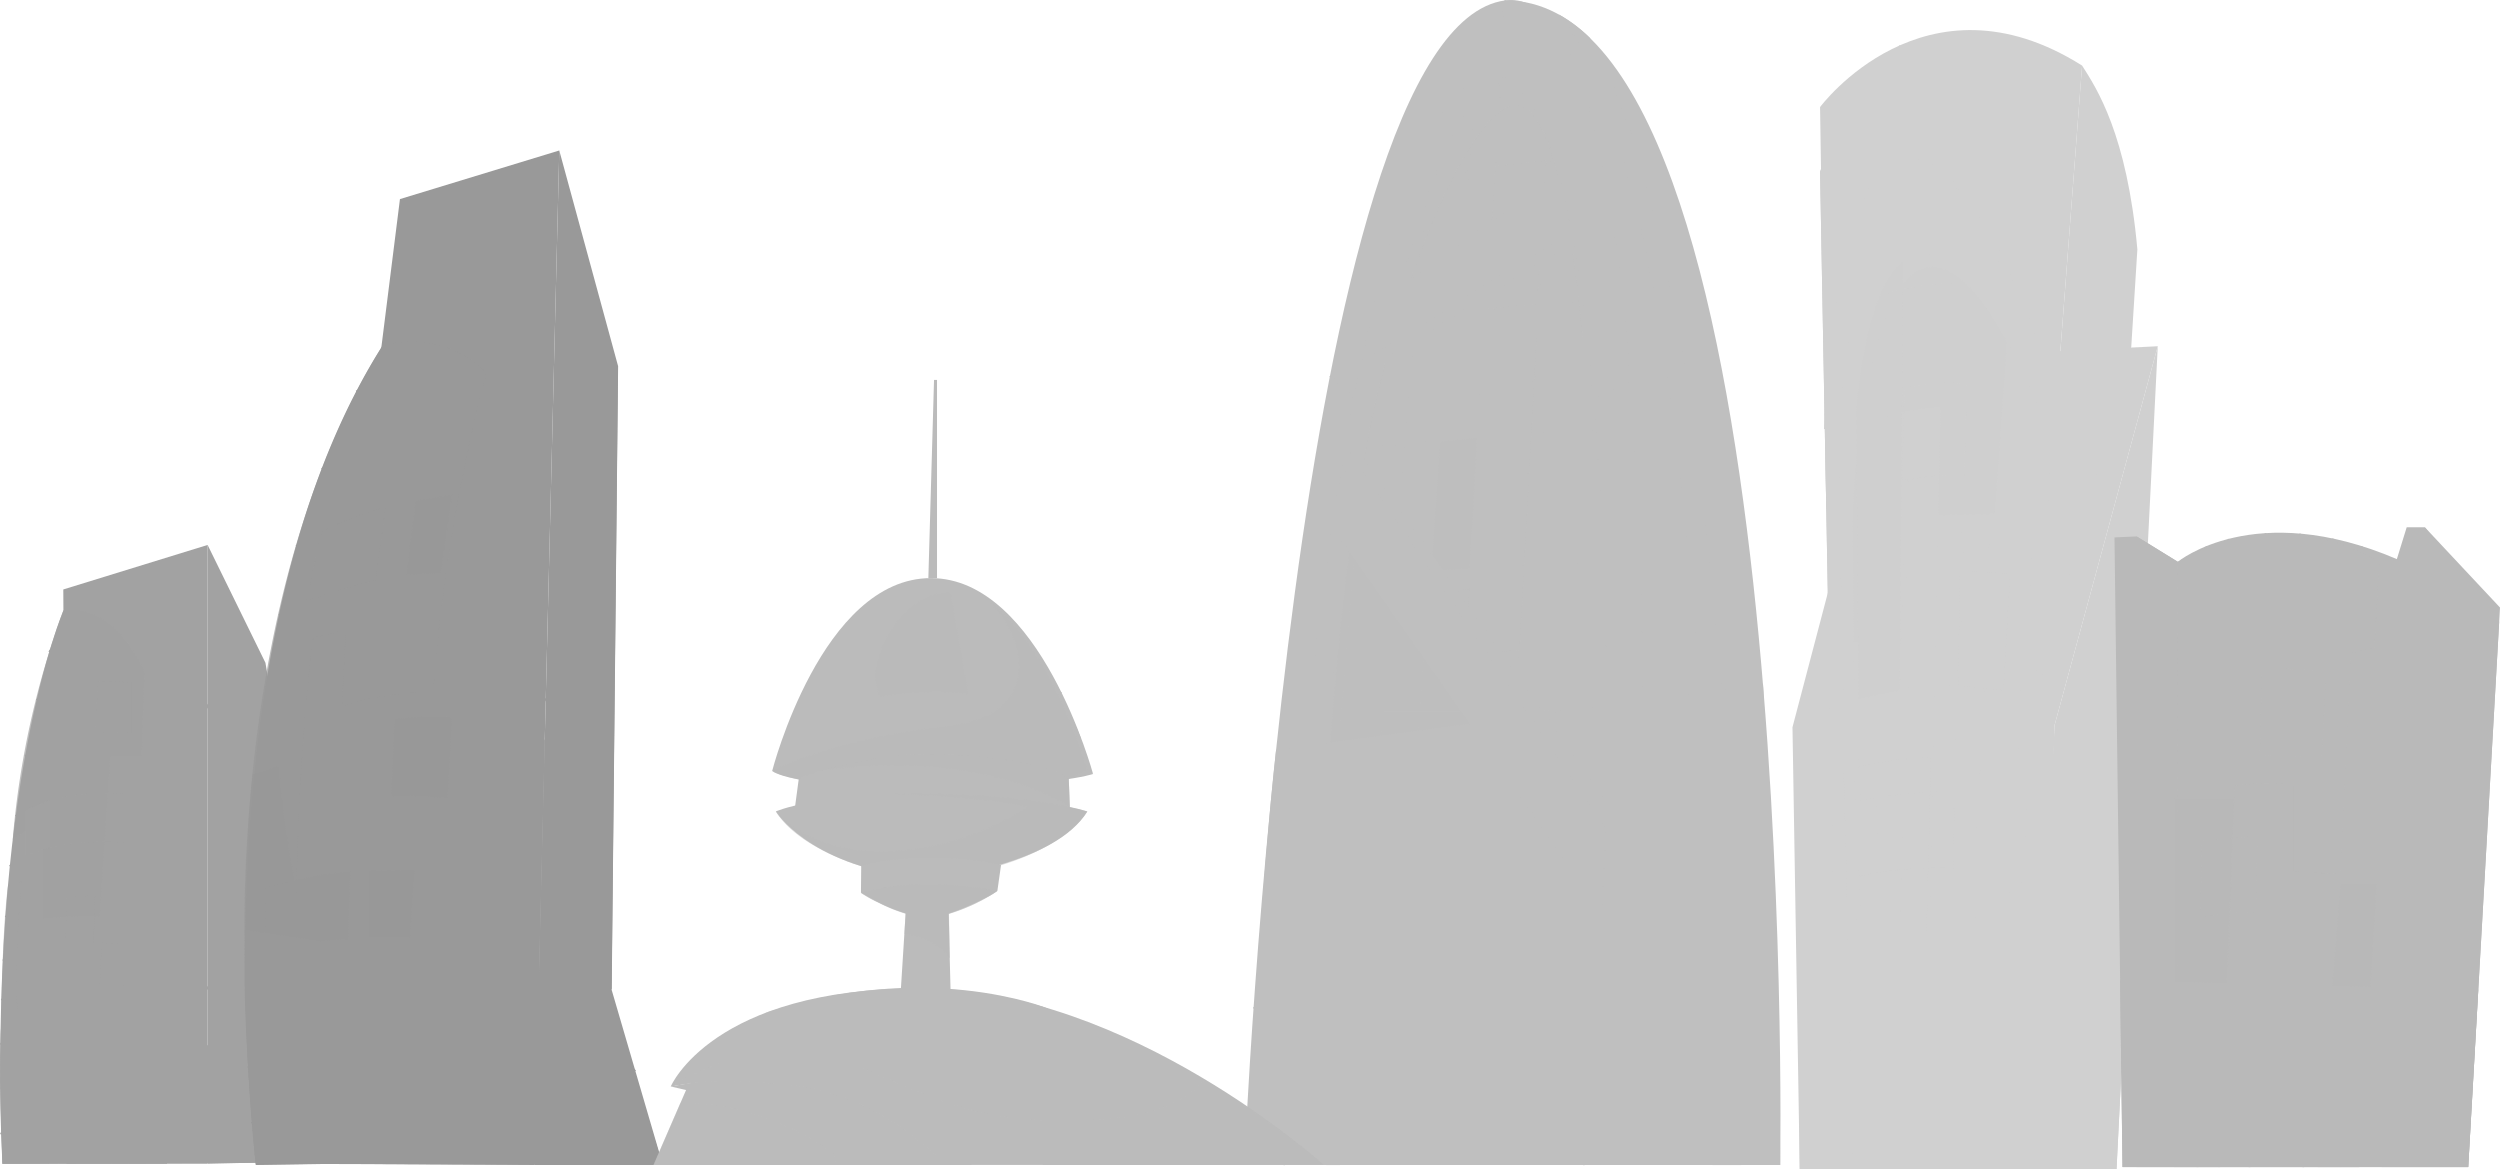<svg xmlns="http://www.w3.org/2000/svg" viewBox="0 0 779.66 364.59"><g style="isolation:isolate"><g id="building"><polygon points="64.75 169.95 82.78 206.7 109.23 361.9 64.75 362.93 64.75 169.95" style="fill:#a2a2a2;fill-rule:evenodd"/><polygon points="20.74 362.93 19.74 183.83 64.75 169.95 64.75 362.93 20.74 362.93" style="fill:#a2a2a2;fill-rule:evenodd"/><path d="M119.59,203.23s-23.94,54.84-19,172.5H151.9V250.93c0-23.58-16.12-51.92-32.31-47.7Z" transform="translate(-99.82 -12.79)" style="fill:#a2a2a2;fill-rule:evenodd"/><g style="mix-blend-mode:soft-light"><rect x="0.09" y="353.24" width="51.99" height="0.5" style="fill:#a2a2a2"/><path d="M151.86,352.42a202.82,202.82,0,0,0-51.87,0l-.08-.49a202.37,202.37,0,0,1,52,0Z" transform="translate(-99.82 -12.79)" style="fill:#a2a2a2"/><path d="M100,338.66l-.19-.47c.18-.07,18.55-7.28,52.09-1.8l-.09.49C118.48,331.42,100.22,338.58,100,338.66Z" transform="translate(-99.82 -12.79)" style="fill:#a2a2a2"/><path d="M100.31,324.83l-.23-.46c.18-.08,18.16-8.63,51.86-1.91l-.09.49C118.31,316.26,100.48,324.74,100.31,324.83Z" transform="translate(-99.82 -12.79)" style="fill:#a2a2a2"/><path d="M100.83,312.55l-.31-.4c.12-.1,12.55-9.29,51.41-3.8l-.07.5C113.26,303.4,101,312.45,100.83,312.55Z" transform="translate(-99.82 -12.79)" style="fill:#a2a2a2"/><path d="M101.69,298.91l-.38-.33c.36-.42,9.39-10.19,50.61-5.77l0,.5C111,288.92,101.77,298.81,101.69,298.91Z" transform="translate(-99.82 -12.79)" style="fill:#a2a2a2"/><path d="M103.07,283.11l-.41-.3c.34-.46,8.65-11.21,49.27-6.25l-.07.5C111.62,272.14,103.15,283,103.07,283.11Z" transform="translate(-99.82 -12.79)" style="fill:#a2a2a2"/><path d="M104.89,267.48l-.36-.35c.11-.12,11.48-11.42,47.41-5.57l-.09.5C116.19,256.26,105,267.36,104.89,267.48Z" transform="translate(-99.82 -12.79)" style="fill:#a2a2a2"/><path d="M107.81,248.87l-.37-.34c.1-.12,10.87-11.53,43.93-5.7l-.08.5C118.49,237.54,107.91,248.75,107.81,248.87Z" transform="translate(-99.82 -12.79)" style="fill:#a2a2a2"/><path d="M111.41,231.3l-.35-.36c.09-.09,9.85-9.13,35.9-4.54l-.08.5C121.07,222.35,111.5,231.21,111.41,231.3Z" transform="translate(-99.82 -12.79)" style="fill:#a2a2a2"/><path d="M115.4,216.23l-.46-.19c.11-.28,3-6.92,23.48-4.36l-.06.5C118.35,209.67,115.43,216.17,115.4,216.23Z" transform="translate(-99.82 -12.79)" style="fill:#a2a2a2"/></g><path d="M103.78,274.68a17.13,17.13,0,0,1,9.5-4.05l0,28.7s11.75-1.2,17.64-.64l3.3-50H144l.89-26.52s-9.22-21.81-25.32-19A272,272,0,0,0,103.78,274.68Z" transform="translate(-99.82 -12.79)" style="fill:#a2a2a2;fill-rule:evenodd;mix-blend-mode:screen;opacity:0.68"/><path d="M164.6,321.54l-6.85-10.73a20.86,20.86,0,0,1-3.16-11.46l.75-43.58a21.16,21.16,0,0,1,2.07-8.77l7.19-14.78L171.27,250a21,21,0,0,1,1.34,7.87l-.94,44.89a21.1,21.1,0,0,1-2.12,8.79Zm-.06-88.05-6.68,13.73a20.6,20.6,0,0,0-2,8.55l-.76,43.59a20.38,20.38,0,0,0,3.08,11.18l6.37,10,4.56-9.23a20.44,20.44,0,0,0,2.06-8.58l.94-44.88a20.4,20.4,0,0,0-1.3-7.69Z" transform="translate(-99.82 -12.79)" style="fill:#a2a2a2"/><path d="M100.57,375.73s-1.65-60.07,1.7-86.46l4.44-1.64s-7.39,56,8.46,88.1Z" transform="translate(-99.82 -12.79)" style="fill:#a2a2a2;fill-rule:evenodd;mix-blend-mode:screen;opacity:0.5"/><path d="M120.17,306.84l.55-14.33s6.14-.28,8.74-.43L129,306.84Z" transform="translate(-99.82 -12.79)" style="fill:#a2a2a2;fill-rule:evenodd;mix-blend-mode:screen;opacity:0.2"/><polygon points="31.14 307.32 31.69 294.05 38.54 294.37 38.54 307.32 31.14 307.32" style="fill:#a2a2a2;fill-rule:evenodd;mix-blend-mode:screen;opacity:0.2"/><path d="M107.67,279.66v-14s8.55-6.53,30.72-5.37l0,15.23S120.59,273.94,107.67,279.66Z" transform="translate(-99.82 -12.79)" style="fill:#a2a2a2;fill-rule:evenodd;mix-blend-mode:screen;opacity:0.5"/><path d="M129.48,241.41l.92-16.07a61.92,61.92,0,0,1,10.51.44v15.63A59,59,0,0,0,129.48,241.41Z" transform="translate(-99.82 -12.79)" style="fill:#a2a2a2;fill-rule:evenodd;mix-blend-mode:screen;opacity:0.2"/><polygon points="15.35 264.15 15.35 249.61 7.85 252.87 7.85 266.87 15.35 264.15" style="fill:#a2a2a2;fill-rule:evenodd;mix-blend-mode:screen;opacity:0.8"/><path d="M103.78,351.68l-.91-14.19s8.1-1.73,9.44-1.91v14.93Z" transform="translate(-99.82 -12.79)" style="fill:#a2a2a2;fill-rule:evenodd;mix-blend-mode:screen;opacity:0.5"/><polygon points="17.31 337.89 17.31 322.48 26.09 321.79 25 337.72 17.31 337.89" style="fill:#a2a2a2;fill-rule:evenodd;mix-blend-mode:screen;opacity:0.5"/><path d="M100.57,375.73s-1.63-31.79-.09-47l93.7,14.68,4.51,31.95Z" transform="translate(-99.82 -12.79)" style="fill:#a2a2a2;fill-rule:evenodd;mix-blend-mode:screen"/><path d="M548.63,376.12H655s6.16-363.26-85.76-363.21Z" transform="translate(-99.82 -12.79)" style="fill:#bfbfbf;fill-rule:evenodd"/><path d="M487.86,376.12S502.74,21.59,569.27,12.91c58-7.57,40.79,363.21,40.79,363.21Z" transform="translate(-99.82 -12.79)" style="fill:#bfbfbf;fill-rule:evenodd"/><path d="M598,309.93l-24.35,37.51H515.86L503,315.5c-.34-71,24.2-275.08,61-279.26a9.76,9.76,0,0,1,6.42,1.54C603.55,58.31,604,271.47,598,309.93Z" transform="translate(-99.82 -12.79)" style="fill:#bfbfbf;fill-rule:evenodd"/><path d="M598,309.93l-24.35,37.51h-52L509.37,317c-.34-71,24.2-275.08,61-279.25h0C603.55,58.31,604,271.47,598,309.93Z" transform="translate(-99.82 -12.79)" style="fill:#bfbfbf;fill-rule:evenodd"/><rect x="491.63" y="361.53" width="32.72" height="0.5" transform="translate(-153.62 619.77) rotate(-61.19)" style="fill:#bfbfbf"/><rect x="583.55" y="344.2" width="0.5" height="35.15" transform="translate(-201.5 391.57) rotate(-35.34)" style="fill:#bfbfbf"/><rect x="604.69" y="305.18" width="0.5" height="14.96" transform="translate(-6.81 748.9) rotate(-68.59)" style="fill:#bfbfbf"/><polygon points="391.1 314.68 390.75 314.31 402.98 302.52 403.32 302.88 391.1 314.68" style="fill:#bfbfbf"/><rect x="556.1" y="24.29" width="23.45" height="0.5" transform="translate(374.33 572.33) rotate(-82.99)" style="fill:#bfbfbf"/><rect x="596.08" y="134.16" width="12.78" height="0.5" transform="translate(-100.12 254.65) rotate(-25.02)" style="fill:#bfbfbf"/><rect x="518.07" y="128.5" width="0.5" height="10.25" transform="translate(-32.73 408.75) rotate(-47)" style="fill:#bfbfbf"/><g style="mix-blend-mode:soft-light"><rect x="403.38" y="192.67" width="309.59" height="0.54" transform="translate(231.47 725.4) rotate(-86.48)" style="fill:#bfbfbf"/><rect x="428.67" y="201.69" width="291.41" height="0.54" transform="translate(241.72 751.73) rotate(-86.89)" style="fill:#bfbfbf"/><rect x="470.55" y="216.97" width="233.7" height="0.54" transform="translate(245.07 781.87) rotate(-87.51)" style="fill:#bfbfbf"/><rect x="395.62" y="197.98" width="299.23" height="0.54" transform="matrix(0.08, -1, 1, 0.08, 206.24, 714.03)" style="fill:#bfbfbf"/><rect x="396.62" y="212.21" width="272.95" height="0.54" transform="translate(179.04 714.17) rotate(-85.43)" style="fill:#bfbfbf"/><rect x="433.56" y="236.15" width="169.52" height="0.54" transform="translate(136.16 718.43) rotate(-84.81)" style="fill:#bfbfbf"/><rect x="412.02" y="310.06" width="77.58" height="0.54" style="fill:#bfbfbf"/><rect x="410.72" y="269.3" width="89.6" height="0.54" style="fill:#bfbfbf"/><rect x="514.45" y="234.49" width="86.31" height="0.54" transform="translate(-103.15 -4.7) rotate(-0.83)" style="fill:#bfbfbf"/><rect x="519.75" y="189.81" width="80.18" height="0.54" transform="translate(-106.35 7.68) rotate(-2.08)" style="fill:#bfbfbf"/><rect x="525.9" y="149.02" width="71.67" height="0.54" transform="translate(-109.53 30.32) rotate(-4.36)" style="fill:#bfbfbf"/><polygon points="434.43 99.2 434.38 98.66 493.43 93.36 493.48 93.9 434.43 99.2" style="fill:#bfbfbf"/><polygon points="447.68 54.84 447.61 54.31 484.56 49.52 484.63 50.06 447.68 54.84" style="fill:#bfbfbf"/></g><path d="M524.24,162.29l-8.16,98.78,24.31,1.41L545.11,200,558,196.3l-1.29,20.94,17-1.76,5.35-97.4h14.29s-5.49-72.5-20.59-72.5C556.85,45.58,531.39,112.49,524.24,162.29Z" transform="translate(-99.82 -12.79)" style="fill:#bfbfbf;fill-rule:evenodd;mix-blend-mode:screen;opacity:0.68"/><polygon points="427.62 269.57 431.47 222.03 442.66 222.03 455.33 222.03 452.84 269.57 427.62 269.57" style="fill:#bfbfbf;fill-rule:evenodd;mix-blend-mode:screen;opacity:0.2"/><polygon points="470.14 269.57 472.75 222.03 486.85 221.53 484.78 269.57 470.14 269.57" style="fill:#bfbfbf;fill-rule:evenodd;mix-blend-mode:screen;opacity:0.2"/><polygon points="446.36 178.05 449.11 137.8 460.61 136.5 458.36 177.28 446.36 178.05" style="fill:#bfbfbf;fill-rule:evenodd;mix-blend-mode:screen;opacity:0.5"/><polygon points="463.53 96.28 466.36 51.8 482.2 50.1 479.36 94.8 463.53 96.28" style="fill:#bfbfbf;fill-rule:evenodd;mix-blend-mode:screen;opacity:0.2"/><polygon points="435.99 310.33 439.03 270.13 452.84 269.57 450.81 310.02 435.99 310.33" style="fill:#bfbfbf;fill-rule:evenodd;mix-blend-mode:screen;opacity:0.5"/><path d="M509.37,317s6.86-109,12.33-138.71l42,42.92-7.25,126.2h-36Z" transform="translate(-99.82 -12.79)" style="fill:#bfbfbf;fill-rule:evenodd;mix-blend-mode:screen;opacity:0.5"/><polygon points="410.82 363.32 418.51 351.96 474.56 351.96 482.55 363.32 410.82 363.32" style="fill:#bfbfbf;fill-rule:evenodd"/><polygon points="410.82 363.32 418.51 351.96 424.86 351.96 417.84 363.35 410.82 363.32" style="fill:#bfbfbf;fill-rule:evenodd"/><path d="M642.84,376.14s0-269.72-47.25-351.6a45.83,45.83,0,0,0-9.74-7.3s49.63,45.34,47.07,358.88Z" transform="translate(-99.82 -12.79)" style="fill:#bfbfbf;fill-rule:evenodd"/><path d="M487.86,376.12s5.76-93.7,9.93-129.5l151.85-20.55S655,345.93,655,376.12Z" transform="translate(-99.82 -12.79)" style="fill:#bfbfbf;fill-rule:evenodd;mix-blend-mode:screen"/><path d="M516.08,178.32l83.21,119,1.46-26.3L521.09,154A207,207,0,0,0,516.08,178.32Z" transform="translate(-99.82 -12.79)" style="fill:#bfbfbf;fill-rule:evenodd"/><path d="M527.43,123.9l2.9-17.48L585.78,67a142.34,142.34,0,0,1,4,18Z" transform="translate(-99.82 -12.79)" style="fill:#bfbfbf;fill-rule:evenodd"/><polygon points="427.62 111.11 431.43 112.22 490.61 75.54 489.99 72.2 427.62 111.11" style="fill:#bfbfbf;fill-rule:evenodd"/><polygon points="421.27 141.24 425.43 143.06 500.91 249.69 500.94 258.22 421.27 141.24" style="fill:#bfbfbf;fill-rule:evenodd"/><polygon points="86.99 362.84 124.73 62.09 174.42 46.93 166.62 363.32 86.99 362.84" style="fill:#999;fill-rule:evenodd"/><polygon points="174.42 46.93 174.42 46.93 192.73 114.07 190.73 308.63 206.72 363.32 166.62 363.32 174.42 46.93" style="fill:#999;fill-rule:evenodd"/><path d="M276.61,150.83l-2.17,65.77a25.83,25.83,0,0,0,2.25,11.49l3.67,8.07a25.77,25.77,0,0,1,2.26,11.11l-1,54.25a24.67,24.67,0,0,0,7.09,18.06l1.88,1.84,2-194.56-7.37,6A24.19,24.19,0,0,0,276.61,150.83Z" transform="translate(-99.82 -12.79)" style="fill:#999;fill-rule:evenodd"/><path d="M219.09,120.64C172.46,194,172.86,312.81,179.6,376.12l64.92-1,2.54-129.77a12.93,12.93,0,0,1,2.76-7.71l9.37-11.67a12.93,12.93,0,0,0,2.75-7.64l1.75-57.67c.82-27-21.65-47.12-44.6-40Z" transform="translate(-99.82 -12.79)" style="fill:#999;fill-rule:evenodd"/><path d="M253.87,375.09l-.51,0,3.47-110.85a46.66,46.66,0,0,1,6.89-23.7l6.48-10.44,4.92,10.79a20.36,20.36,0,0,1,1.8,8.41v67.57a20.44,20.44,0,0,0,5.81,14.5l15.41,15.25-.36.35-15.4-15.24a20.94,20.94,0,0,1-6-14.86V249.28a20,20,0,0,0-1.76-8.21l-4.52-9.92-6,9.63a46.24,46.24,0,0,0-6.82,23.45Z" transform="translate(-99.82 -12.79)" style="fill:#999"/><path d="M262.28,334.05v-63.7a50.9,50.9,0,0,1,5.09-22.28l2.34-4.76-2.58,106.28-2.53-5.24A23.82,23.82,0,0,1,262.28,334.05Z" transform="translate(-99.82 -12.79)" style="fill:#999;fill-rule:evenodd"/><path d="M269.71,243.31l2.46,6.76a15.1,15.1,0,0,1,.89,5.39l-1.48,78.93a25.69,25.69,0,0,1-2.1,9.76l-2.35,5.44Z" transform="translate(-99.82 -12.79)" style="fill:#999;fill-rule:evenodd"/><g style="mix-blend-mode:soft-light"><rect x="178.16" y="361.47" width="66.67" height="0.5" transform="translate(-113 -4.76) rotate(-2.11)" style="fill:#999"/><path d="M177.08,345.85l-.06-.5c21.93-2.63,42.31-3.54,68.14-3.07v.5C219.34,342.3,199,343.22,177.08,345.85Z" transform="translate(-99.82 -12.79)" style="fill:#999"/><path d="M176.55,328.17l-.06-.5c24.13-2.79,42.19-3.46,69-2.56l0,.5C218.69,324.71,200.65,325.38,176.55,328.17Z" transform="translate(-99.82 -12.79)" style="fill:#999"/><path d="M176.41,310.79l-.13-.48c30-8,69.23-5.11,69.62-5.08l0,.5C245.47,305.7,206.36,302.82,176.41,310.79Z" transform="translate(-99.82 -12.79)" style="fill:#999"/><path d="M176.63,292.16l-.22-.45c.25-.12,25.55-12.15,69.89-6.19l-.07.5C202.06,280.08,176.88,292,176.63,292.16Z" transform="translate(-99.82 -12.79)" style="fill:#999"/><path d="M177.84,271.23l-.27-.43c.23-.14,23-14.32,69.19-8.58l-.07.5C200.74,257,178.07,271.08,177.84,271.23Z" transform="translate(-99.82 -12.79)" style="fill:#999"/><path d="M179.94,247.88l-.23-.45c.29-.15,29.76-15.43,70.14-10.08l-.06.5C209.57,232.53,180.23,247.72,179.94,247.88Z" transform="translate(-99.82 -12.79)" style="fill:#999"/><path d="M182.76,227.25l-.28-.42c.26-.18,27.11-17.87,79.6-12.55l-.05.5C209.72,209.48,183,227.07,182.76,227.25Z" transform="translate(-99.82 -12.79)" style="fill:#999"/><path d="M186.94,204.83l-.26-.43c.31-.19,31.95-19.16,75.65-11.29l-.09.5C218.73,185.77,187.25,204.64,186.94,204.83Z" transform="translate(-99.82 -12.79)" style="fill:#999"/><path d="M192.3,183.34l-.29-.41c.27-.2,28.08-19.94,71.49-15.34l-.05.5C220.25,163.52,192.58,183.14,192.3,183.34Z" transform="translate(-99.82 -12.79)" style="fill:#999"/><path d="M200.26,159.23l-.27-.43c.27-.17,27.47-16.35,62-12.2l0,.5C227.57,143,200.52,159.06,200.26,159.23Z" transform="translate(-99.82 -12.79)" style="fill:#999"/><path d="M211,135.1l-.22-.46c.22-.1,21.86-10.42,39.06-7.46l-.08.5C232.74,124.74,211.23,135,211,135.1Z" transform="translate(-99.82 -12.79)" style="fill:#999"/></g><path d="M176.34,316.36s-6.71-116,42.75-195.72A32.65,32.65,0,0,1,251.56,129a551.41,551.41,0,0,0-16.65,99.6s-16.23-.13-28.46,4.63l1.23-24-10.19,2.49s-5.7,41.17-5.34,101Z" transform="translate(-99.82 -12.79)" style="fill:#999;fill-rule:evenodd;mix-blend-mode:screen;opacity:0.68"/><path d="M179.6,376.12s-6.89-58.54-1.08-121.77l8.29-2.81s5.34,87.91,44.26,123.54Z" transform="translate(-99.82 -12.79)" style="fill:#999;fill-rule:evenodd;mix-blend-mode:screen;opacity:0.5"/><rect x="156.4" y="278.89" width="6.07" height="0.5" style="fill:#999"/><path d="M195.35,200.32l4.78-21.79s13.27-6.45,19.89-7.46L217,193.76A192.72,192.72,0,0,0,195.35,200.32Z" transform="translate(-99.82 -12.79)" style="fill:#999;fill-rule:evenodd;mix-blend-mode:screen;opacity:0.8"/><polygon points="126.7 179.25 129.67 156.16 140.99 154.35 137.48 178.69 126.7 179.25" style="fill:#999;fill-rule:evenodd;mix-blend-mode:screen;opacity:0.5"/><path d="M221.8,261.13,222.86,237s15.08-1.6,17.95-.23l-1.38,25S227.64,260.51,221.8,261.13Z" transform="translate(-99.82 -12.79)" style="fill:#999;fill-rule:evenodd;mix-blend-mode:screen;opacity:0.2"/><polygon points="82.81 332.17 82.81 314.45 94.36 313.57 94.36 330.96 82.81 332.17" style="fill:#999;fill-rule:evenodd;mix-blend-mode:screen;opacity:0.2"/><path d="M182.62,309.06l-.1-19.4s15.66-4.52,26.53-5l-.71,21S199.08,305.85,182.62,309.06Z" transform="translate(-99.82 -12.79)" style="fill:#999;fill-rule:evenodd;mix-blend-mode:screen;opacity:0.5"/><polygon points="124.73 348.46 124.73 329.62 142.29 329.62 140.99 347.73 124.73 348.46" style="fill:#999;fill-rule:evenodd;mix-blend-mode:screen;opacity:0.5"/><polygon points="115.01 292.44 115.01 271.47 129.32 271.27 127.82 292.44 115.01 292.44" style="fill:#999;fill-rule:evenodd;mix-blend-mode:screen;opacity:0.2"/><path d="M179.59,375.73s-5-49.63-3.07-72.88l112.15,16.73,17.86,56.54Z" transform="translate(-99.82 -12.79)" style="fill:#999;fill-rule:evenodd;mix-blend-mode:screen"/><polygon points="561.27 364.57 559.01 226.8 589.18 112.11 672.93 107.98 640.77 226.08 636.4 364.57 561.27 364.57" style="fill:#d0d0d0;fill-rule:evenodd"/><polygon points="672.93 107.98 660.07 364.57 633.14 364.57 640.77 226.08 672.93 107.98" style="fill:#d0d0d0;fill-rule:evenodd"/><path d="M673.15,377.37l-5.72-311S698,23.66,746.57,51.63L724.26,377.37Z" transform="translate(-99.82 -12.79)" style="fill:#d0d0d0;fill-rule:evenodd"/><path d="M733.83,234.65l30.64-113.47,1.92-30.62c-3.24-35.94-12.75-50.29-17.24-57.32Z" transform="translate(-99.82 -12.79)" style="fill:#d0d0d0;fill-rule:evenodd"/><g style="mix-blend-mode:soft-light"><rect x="679.04" y="55.55" width="0.54" height="321.82" transform="translate(-101.47 -7.53) rotate(-0.44)" style="fill:#d0d0d0"/><rect x="527.41" y="211.51" width="331.18" height="0.54" transform="translate(378.83 891.2) rotate(-89.79)" style="fill:#d0d0d0"/><rect x="543.35" y="209.49" width="335.35" height="0.54" transform="translate(380.96 901.63) rotate(-88.34)" style="fill:#d0d0d0"/><rect x="559.67" y="211.26" width="332.07" height="0.54" transform="matrix(0.05, -1, 1, 0.05, 380.45, 913.69)" style="fill:#d0d0d0"/><path d="M671.7,85.27l-.37-.4c.21-.19,21.4-19.66,69.81-9l-.12.53C692.92,65.8,671.91,85.07,671.7,85.27Z" transform="translate(-99.82 -12.79)" style="fill:#d0d0d0"/><path d="M672.34,113.13l-.41-.35c.14-.17,14.68-16.42,67.39-10.7l-.06.53C686.84,96.93,672.48,113,672.34,113.13Z" transform="translate(-99.82 -12.79)" style="fill:#d0d0d0"/><path d="M673,143.28l-.45-.29c.39-.63,10.36-15.54,64.58-9.53l0,.54C683.31,128,673.14,143.13,673,143.28Z" transform="translate(-99.82 -12.79)" style="fill:#d0d0d0"/><path d="M673.64,171.65l-.38-.38c.15-.16,16.16-15.93,61.91-8.35l-.08.53C689.61,155.92,673.8,171.49,673.64,171.65Z" transform="translate(-99.82 -12.79)" style="fill:#d0d0d0"/><path d="M674.21,199.64l-.27-.47c.23-.13,23.57-13.83,59.07-6.53l-.11.53C697.6,185.91,674.45,199.5,674.21,199.64Z" transform="translate(-99.82 -12.79)" style="fill:#d0d0d0"/><path d="M674.93,232.68l-.23-.48c.2-.1,19.93-9.18,56-4.38l-.07.53C694.73,223.58,675.12,232.59,674.93,232.68Z" transform="translate(-99.82 -12.79)" style="fill:#d0d0d0"/><path d="M675.55,263.36l-.1-.53c.3-.06,30-5.76,53.11-3.43l-.06.53C705.51,257.61,675.85,263.3,675.55,263.36Z" transform="translate(-99.82 -12.79)" style="fill:#d0d0d0"/><path d="M676.09,287l-.12-.53c.21-.05,21.43-4.84,50.91-2.64l0,.53C697.45,282.19,676.3,287,676.09,287Z" transform="translate(-99.82 -12.79)" style="fill:#d0d0d0"/><polygon points="577.21 306.04 577.19 305.5 624.82 303.35 624.84 303.88 577.21 306.04" style="fill:#d0d0d0"/><rect x="577.69" y="339.47" width="44.67" height="0.54" style="fill:#d0d0d0"/><rect x="551.96" y="210.1" width="334.25" height="0.54" transform="translate(380.4 907.71) rotate(-87.72)" style="fill:#d0d0d0"/><rect x="535.03" y="210.1" width="334.04" height="0.54" transform="matrix(0.02, -1, 1, 0.02, 379.14, 895.69)" style="fill:#d0d0d0"/><rect x="684.87" y="51.05" width="0.54" height="326.32" transform="translate(-100.99 -9) rotate(-0.32)" style="fill:#d0d0d0"/></g><polygon points="646.75 38.83 643.08 36.85 620.66 364.57 624.45 364.57 646.75 38.83" style="fill:#d0d0d0;fill-rule:evenodd"/><path d="M667.43,66.34l5.72,311h4.91L671,62.12S667.41,65.05,667.43,66.34Z" transform="translate(-99.82 -12.79)" style="fill:#d0d0d0;fill-rule:evenodd"/><path d="M678.47,159l-3.65,54.49,12.7-1.72V143.14s9.42-3.52,17.46-3.28l-.69,33.6,17.61-.41,3.81-53.66S690.25,46.19,678.47,159Z" transform="translate(-99.82 -12.79)" style="fill:#d0d0d0;fill-rule:evenodd;mix-blend-mode:screen;opacity:0.68"/><path d="M678.06,55.56l1.36,175.2,12.86-2.67,1.44-181.9S682.5,51.07,678.06,55.56Z" transform="translate(-99.82 -12.79)" style="fill:#d0d0d0;fill-rule:evenodd;mix-blend-mode:screen;opacity:0.68"/><path d="M678.06,377.37l-3.24-123.69s8.1-4.12,27.2-4.61l-2.18,84,22.34,3.06-1.7,41.26Z" transform="translate(-99.82 -12.79)" style="fill:#d0d0d0;fill-rule:evenodd;mix-blend-mode:screen;opacity:0.5"/><path d="M678.47,108.19V80.48s16.46-9.09,36.32-7.33l-.64,28A75,75,0,0,0,678.47,108.19Z" transform="translate(-99.82 -12.79)" style="fill:#d0d0d0;fill-rule:evenodd;mix-blend-mode:screen;opacity:0.5"/><path d="M693,162.9l.72-29a57.48,57.48,0,0,1,19.51-1.44l-.81,28.68A62.1,62.1,0,0,0,693,162.9Z" transform="translate(-99.82 -12.79)" style="fill:#d0d0d0;fill-rule:evenodd;mix-blend-mode:screen;opacity:0.5"/><polygon points="610.72 213.89 611.21 177.96 626.86 179.01 624.83 215.29 610.72 213.89" style="fill:#d0d0d0;fill-rule:evenodd;mix-blend-mode:screen;opacity:0.5"/><path d="M679.75,286V262.35s17.12-3.06,29.83-2.69l-.68,23.87A117.71,117.71,0,0,0,679.75,286Z" transform="translate(-99.82 -12.79)" style="fill:#d0d0d0;fill-rule:evenodd;mix-blend-mode:screen;opacity:0.5"/><polygon points="607.18 340.39 608.12 304.37 620.78 303.21 619 339.59 607.18 340.39" style="fill:#d0d0d0;fill-rule:evenodd;mix-blend-mode:screen;opacity:0.5"/><polygon points="561.27 364.57 560.85 287.52 663.61 294.05 660.07 364.57 561.27 364.57" style="fill:#d0d0d0;fill-rule:evenodd;mix-blend-mode:screen"/><path d="M740.11,152s-21.42-63.14-45.44-61.45-21.22,80.9-21.22,80.9h-4.09L667.43,46.19S700,2.24,749.15,33.24Z" transform="translate(-99.82 -12.79)" style="fill:#d0d0d0;fill-rule:evenodd"/><path d="M677.51,377.37h1.8l-1.8-216.26s.55-78.37,26.6-68.08c0,0-30.76-25.66-30.76,69.87Z" transform="translate(-99.82 -12.79)" style="fill:#d0d0d0;fill-rule:evenodd"/><path d="M669.16,146.59h-.5c.1-3.22,2.89-78.84,23.55-84.7,3.18-.91,6.63-.22,10.23,2,17.71,11.12,35.93,58.34,38.89,75.3l-.5.08c-2.94-16.89-21.07-63.9-38.65-75-3.48-2.18-6.79-2.86-9.83-2C672,68.12,669.18,145.81,669.16,146.59Z" transform="translate(-99.82 -12.79)" style="fill:#d0d0d0"/><rect x="592.21" y="14.17" width="0.5" height="35.16" style="fill:#d0d0d0"/><rect x="713.09" y="100.4" width="16.86" height="0.5" transform="translate(332.54 756.52) rotate(-74.56)" style="fill:#d0d0d0"/><polygon points="582.84 103.18 577.24 103.18 572.71 95.52 573.15 95.27 577.53 102.67 582.84 102.67 582.84 103.18" style="fill:#d0d0d0"/><polygon points="661.93 363.96 659.43 167.6 666.34 167.29 679.2 175.22 747.49 174.37 750.56 164.44 756.22 164.44 779.4 193.92 769.75 363.96 661.93 363.96" style="fill:#b9b9b9;fill-rule:evenodd"/><polygon points="756.22 164.44 742.78 363.96 769.75 363.96 779.66 189.47 756.22 164.44" style="fill:#b9b9b9;fill-rule:evenodd"/><polygon points="666.34 167.29 666.34 363.96 678.02 363.96 679.2 175.22 666.34 167.29" style="fill:#b9b9b9;fill-rule:evenodd"/><path d="M779,188s23.88-19.85,68.29-.85L835.56,376.75H777.84Z" transform="translate(-99.82 -12.79)" style="fill:#b9b9b9;fill-rule:evenodd"/><g style="mix-blend-mode:soft-light"><rect x="689.72" y="279.67" width="193.64" height="0.54" transform="translate(395.29 1049.51) rotate(-89.16)" style="fill:#b9b9b9"/><rect x="704.94" y="277.64" width="197.74" height="0.54" transform="translate(405.76 1061.62) rotate(-88.54)" style="fill:#b9b9b9"/><rect x="724.53" y="278.48" width="196.24" height="0.54" transform="translate(405.83 1074.64) rotate(-87.31)" style="fill:#b9b9b9"/><rect x="740.42" y="280.95" width="191.49" height="0.54" transform="translate(398.18 1083.23) rotate(-86.05)" style="fill:#b9b9b9"/><path d="M779.08,204.69l-.33-.43c.21-.16,21.63-16,67.69-2.1l-.15.52C800.52,188.86,779.29,204.53,779.08,204.69Z" transform="translate(-99.82 -12.79)" style="fill:#b9b9b9"/><path d="M778.9,226.78l-.24-.48c.22-.12,23.15-11.42,66.3-.31l-.14.52C801.87,215.45,779.13,226.66,778.9,226.78Z" transform="translate(-99.82 -12.79)" style="fill:#b9b9b9"/><path d="M843.24,252.39c-45-7.77-64.17-.1-64.36,0l-.21-.5c.2-.08,19.53-7.81,64.66,0Z" transform="translate(-99.82 -12.79)" style="fill:#b9b9b9"/><path d="M841.78,277.26c-42.91-7.34-63-.09-63.22,0l-.19-.5c.2-.07,20.42-7.38,63.51,0Z" transform="translate(-99.82 -12.79)" style="fill:#b9b9b9"/><path d="M840.25,300.58c-37.19-6.63-61.62-.08-61.86,0l-.15-.52c.25-.07,24.8-6.65,62.1,0Z" transform="translate(-99.82 -12.79)" style="fill:#b9b9b9"/><path d="M838.84,323.7c-25.8-2.71-41.67-2.36-60.36-.85l0-.54c18.25-1.48,34.73-1.85,60.45.85Z" transform="translate(-99.82 -12.79)" style="fill:#b9b9b9"/><rect x="678.02" y="336.17" width="59.43" height="0.54" style="fill:#b9b9b9"/><rect x="714.46" y="277.19" width="196.71" height="0.54" transform="translate(400.4 1064.63) rotate(-87.5)" style="fill:#b9b9b9"/><rect x="695.44" y="278.53" width="195.93" height="0.54" transform="translate(403.2 1055.24) rotate(-89.16)" style="fill:#b9b9b9"/><rect x="733.49" y="279.66" width="193.97" height="0.54" transform="translate(400.2 1078.83) rotate(-86.48)" style="fill:#b9b9b9"/></g><path d="M779,188l-.24,127.25,16-1.08,1.92-56.39s11.84-1.63,18.32,0v26.84l14.72.72L833,216.44l7.28-1.65L841.83,188S811.89,168.18,779,188Z" transform="translate(-99.82 -12.79)" style="fill:#b9b9b9;fill-rule:evenodd;mix-blend-mode:screen;opacity:0.68"/><polygon points="722.84 363.96 729.92 275.73 741.21 275.73 735.75 363.96 722.84 363.96" style="fill:#b9b9b9;fill-rule:evenodd;mix-blend-mode:screen;opacity:0.5"/><polygon points="678.02 363.96 678.02 248.89 696.76 248.89 692.09 363.96 678.02 363.96" style="fill:#b9b9b9;fill-rule:evenodd;mix-blend-mode:screen;opacity:0.5"/><path d="M786,298.82l.52-23.71s12.45-1.44,17.28-1.42l-.49,23.63A107.73,107.73,0,0,0,786,298.82Z" transform="translate(-99.82 -12.79)" style="fill:#b9b9b9;fill-rule:evenodd;mix-blend-mode:screen;opacity:0.2"/><path d="M804.55,248.62l.68-27.28s15.42-.24,20,1.32l-1.32,26.88A80.11,80.11,0,0,0,804.55,248.62Z" transform="translate(-99.82 -12.79)" style="fill:#b9b9b9;fill-rule:evenodd;mix-blend-mode:screen;opacity:0.2"/><polygon points="702.22 336.44 702.22 308.65 719.42 309.63 719.37 337.54 702.22 336.44" style="fill:#b9b9b9;fill-rule:evenodd;mix-blend-mode:screen;opacity:0.5"/><polygon points="661.93 363.96 661.19 305.77 772.89 308.63 769.75 363.96 661.93 363.96" style="fill:#b9b9b9;fill-rule:evenodd;mix-blend-mode:screen"/><path d="M340.65,253.16s4.06,5.06,46.37,5.06,53.69-4.05,53.69-4.05-16.6-13.45-51.21-13.45S340.65,253.16,340.65,253.16Z" transform="translate(-99.82 -12.79)" style="fill:#bbb;fill-rule:evenodd"/><path d="M347.74,264.56l1.39-10.41s14.52-6.25,42.65-6.25c31.13,0,41.33,7.29,41.33,7.29l.51,13.19Z" transform="translate(-99.82 -12.79)" style="fill:#bbb;fill-rule:evenodd"/><path d="M314.64,350.75l-11,25.37h99.32S369.15,339.55,314.64,350.75Z" transform="translate(-99.82 -12.79)" style="fill:#bbb;fill-rule:evenodd"/><path d="M309,351.63S321.89,321,386.9,321s125.77,55.09,125.77,55.09H394.56S366.9,341.3,309,351.63Z" transform="translate(-99.82 -12.79)" style="fill:#bbb;fill-rule:evenodd"/><path d="M317.22,341.29a78.65,78.65,0,0,1,21.58-3.14,91.2,91.2,0,0,1,21.71,2.36A93.67,93.67,0,0,1,371,343.59c3.45,1.2,6.75,2.77,10.14,4.09a146.91,146.91,0,0,0,20.78,6.55,118.65,118.65,0,0,0,21.55,3,80.7,80.7,0,0,0,21.64-1.8,40.5,40.5,0,0,0,10.17-3.71,14.77,14.77,0,0,0,2.22-1.52,3.13,3.13,0,0,0,1.33-2.12c.16-1.76-.87-3.42-2-4.78a37.53,37.53,0,0,0-8.45-6.78,89.77,89.77,0,0,0-9.61-5.18,89.07,89.07,0,0,1,9.71,5,35.76,35.76,0,0,1,8.62,6.72,10.94,10.94,0,0,1,1.54,2.31,5.16,5.16,0,0,1,.57,2.74,2.77,2.77,0,0,1-.14.72,2.82,2.82,0,0,1-.35.64,5.59,5.59,0,0,1-1,1,14.58,14.58,0,0,1-2.27,1.57,40.34,40.34,0,0,1-10.27,3.81,80.92,80.92,0,0,1-21.78,1.92,112.29,112.29,0,0,1-21.67-3A147.26,147.26,0,0,1,381,348.18c-3.4-1.35-6.68-2.93-10.11-4.13a92.84,92.84,0,0,0-32.05-5.6A78.68,78.68,0,0,0,317.22,341.29Z" transform="translate(-99.82 -12.79)" style="fill:#bbb"/><path d="M309,351.63l5.64,1.29s45.13-10.8,79.92,23.2C394.56,376.12,367.83,340.26,309,351.63Z" transform="translate(-99.82 -12.79)" style="fill:#bbb;fill-rule:evenodd"/><path d="M312,356.74l-8.42,19.38h57.06l-.71-3.21S340.89,356.74,312,356.74Z" transform="translate(-99.82 -12.79)" style="fill:#bbb;fill-rule:evenodd;mix-blend-mode:screen;opacity:0.3"/><path d="M424.89,376.12s6.3-11,26.79-11.94,38,11.94,38,11.94Z" transform="translate(-99.82 -12.79)" style="fill:#bbb;fill-rule:evenodd"/><path d="M435.46,367.75s19.48-7.94,43.79,8.37h10.46S461.22,355.57,435.46,367.75Z" transform="translate(-99.82 -12.79)" style="fill:#bbb;fill-rule:evenodd"/><path d="M341.77,265.85s10,16.38,42.45,20.38h9.7s35-4,45-20.38c0,0-16.17-5.44-50.75-5.44S341.77,265.85,341.77,265.85Z" transform="translate(-99.82 -12.79)" style="fill:#bbb;fill-rule:evenodd"/><path d="M341.77,265.85s10.28,13,34.33,12.46a84.55,84.55,0,0,0,44-13.86s-14-3.45-42.87-4c0,0,36.66-1.5,61.65,5.44,0,0-5.4,10.13-26.89,16.75l-43.65.26S348.7,277.2,341.77,265.85Z" transform="translate(-99.82 -12.79)" style="fill:#bbb;fill-rule:evenodd;mix-blend-mode:multiply;opacity:0.5"/><path d="M340.65,253.16s15.44-60.08,49.49-60.08,50.57,61.09,50.57,61.09C413.07,241.84,365.64,242.52,340.65,253.16Z" transform="translate(-99.82 -12.79)" style="fill:#bbb;fill-rule:evenodd"/><path d="M396.3,323l-15.56-1.27L381.86,304l.39-6.24v-.12l.54-8.61,0-.33.15-2.44s7.16-2.91,12.5,0l.06,2.46V289l.2,8.76v.07l.31,13.92Z" transform="translate(-99.82 -12.79)" style="fill:#bbb;fill-rule:evenodd"/><path d="M412,282.6l-1.13,8h0l-.28.2a3.56,3.56,0,0,1-.36.25l-.5.33-.46.3a80.63,80.63,0,0,1-13.52,6l-1.3.45-.1,0H384.24c-.66-.12-1.32-.29-2-.48a47.86,47.86,0,0,1-8.44-3.43c-2.76-1.39-4.84-2.68-5.39-3l-.09-.06,0,0h0v0l.08-8.3a81.2,81.2,0,0,1,21.22-2.58C405,280.28,412,282.6,412,282.6Z" transform="translate(-99.82 -12.79)" style="fill:#bbb;fill-rule:evenodd"/><path d="M410.86,290.63h0l-.28.2a3.56,3.56,0,0,1-.36.25l-.5.33-.46.3a57.3,57.3,0,0,1-13.51,6.08l-1.31.38-.1,0H384.24c-.15,0-.88-.25-2-.6a76.59,76.59,0,0,1-8.45-3.31,37.25,37.25,0,0,1-5.39-3l-.09-.06,0,0h0A67.64,67.64,0,0,1,382.8,289a116.2,116.2,0,0,1,12.73,0A137,137,0,0,1,410.86,290.63Z" transform="translate(-99.82 -12.79)" style="fill:#bbb;fill-rule:evenodd;mix-blend-mode:multiply;opacity:0.5"/><path d="M437,243.13s-12.13-10.82-48.9-7.93c-28.64,2.26-11.92-38.26,8.16-37.59S428.35,223,437,243.13Z" transform="translate(-99.82 -12.79)" style="fill:#bbb;fill-rule:evenodd"/><path d="M410.87,290.62h0l-.28.2a3.56,3.56,0,0,1-.36.25l-.5.33-.46.3a57.3,57.3,0,0,1-13.51,6.08l.31,13.92C391.24,305,381.86,304,381.86,304l.39-6.24a47.86,47.86,0,0,1-8.44-3.43,37.25,37.25,0,0,1-5.39-3l-.09-.06,0,0v0h0a63.87,63.87,0,0,1,14.55-2.49,101.42,101.42,0,0,1,12.71,0A114.71,114.71,0,0,1,410.87,290.62Z" transform="translate(-99.82 -12.79)" style="fill:#bbb;fill-rule:evenodd;mix-blend-mode:multiply;opacity:0.5"/><path d="M337.85,329s16-7.81,47.21,2.44c34.89,11.47,59.48,9.3,41.47-4.16C426.53,327.23,388.14,311.73,337.85,329Z" transform="translate(-99.82 -12.79)" style="fill:#bbb;fill-rule:evenodd"/><polygon points="289.52 180.3 291.29 118.49 292.22 118.49 292.22 180.28 289.52 180.3" style="fill:#bbb;fill-rule:evenodd"/><g style="mix-blend-mode:soft-light"><path d="M423.32,216.7c-17.56-12.79-45.76-6.62-46.05-6.55l-.07-.33c.28-.06,28.64-6.28,46.32,6.6Z" transform="translate(-99.82 -12.79)" style="fill:#bbb"/><path d="M430.81,229c-23.55-10.62-57.61-5.42-57.95-5.37l-.05-.33c.34-.05,34.49-5.26,58.14,5.39Z" transform="translate(-99.82 -12.79)" style="fill:#bbb"/><path d="M429.19,239.14a122.6,122.6,0,0,0-18.46-36.21l.27-.21A122.85,122.85,0,0,1,429.51,239Z" transform="translate(-99.82 -12.79)" style="fill:#bbb"/><path d="M410.7,235.21c-4.44-23.65-10.46-37.17-10.52-37.31l.3-.14c.06.14,6.1,13.69,10.55,37.39Z" transform="translate(-99.82 -12.79)" style="fill:#bbb"/><path d="M393.49,234.88c-1.1-12.91-5.09-35.26-5.13-35.49l.33-.06c0,.23,4,22.59,5.14,35.52Z" transform="translate(-99.82 -12.79)" style="fill:#bbb"/></g><path d="M433.11,255.19l.36,9.26s-28.53-20-84.34-10.3c0,0,11.53-6.25,42.65-6.25S433.11,255.19,433.11,255.19Z" transform="translate(-99.82 -12.79)" style="fill:#bbb;fill-rule:evenodd;mix-blend-mode:multiply;opacity:0.5"/><path d="M374.46,230.09s15.87-2.85,27.4-.74l-5.56-31.74s-9.3-1.31-17.48,10.06S372.66,227.93,374.46,230.09Z" transform="translate(-99.82 -12.79)" style="fill:#bbb;fill-rule:evenodd;mix-blend-mode:screen;opacity:0.5"/><path d="M340.65,253.16s18.26-9.83,55.37-14.07c34.21-3.91,21.68-36.45,4.31-44.11,0,0,23.35,8.45,38.56,57.91l-5.76,2.84c-3.78-3.59-21.91-7.73-44.61-7.8-13.58,0-35,5-39.62,7.94C346.35,255.4,340.22,253.55,340.65,253.16Z" transform="translate(-99.82 -12.79)" style="fill:#bbb;fill-rule:evenodd;mix-blend-mode:multiply;opacity:0.5"/><path d="M309,351.63s29-19,56.72-7.11c30.58,13.13,42.36,19.67,78.95,17.26,23.6-1.55,30.89-12.38,30.89-12.38s27.39,17.67,37.11,26.72H394.56S375,354,346.4,351.14,309,351.63,309,351.63Z" transform="translate(-99.82 -12.79)" style="fill:#bbb;fill-rule:evenodd;mix-blend-mode:multiply;opacity:0.3"/><path d="M333.74,337.42s10.37-7.91,19.54-11.29c0,0,18-.4,31.78,5.26l-13.95,10.94S357.19,333.45,333.74,337.42Z" transform="translate(-99.82 -12.79)" style="fill:#bbb;fill-rule:evenodd;mix-blend-mode:soft-light"/><path d="M316.24,349.69l14.64-9.93s19.08-2.63,37.82,4.76l-9.3,7.9S337.51,346.65,316.24,349.69Z" transform="translate(-99.82 -12.79)" style="fill:#bbb;fill-rule:evenodd;mix-blend-mode:soft-light"/></g></g></svg>